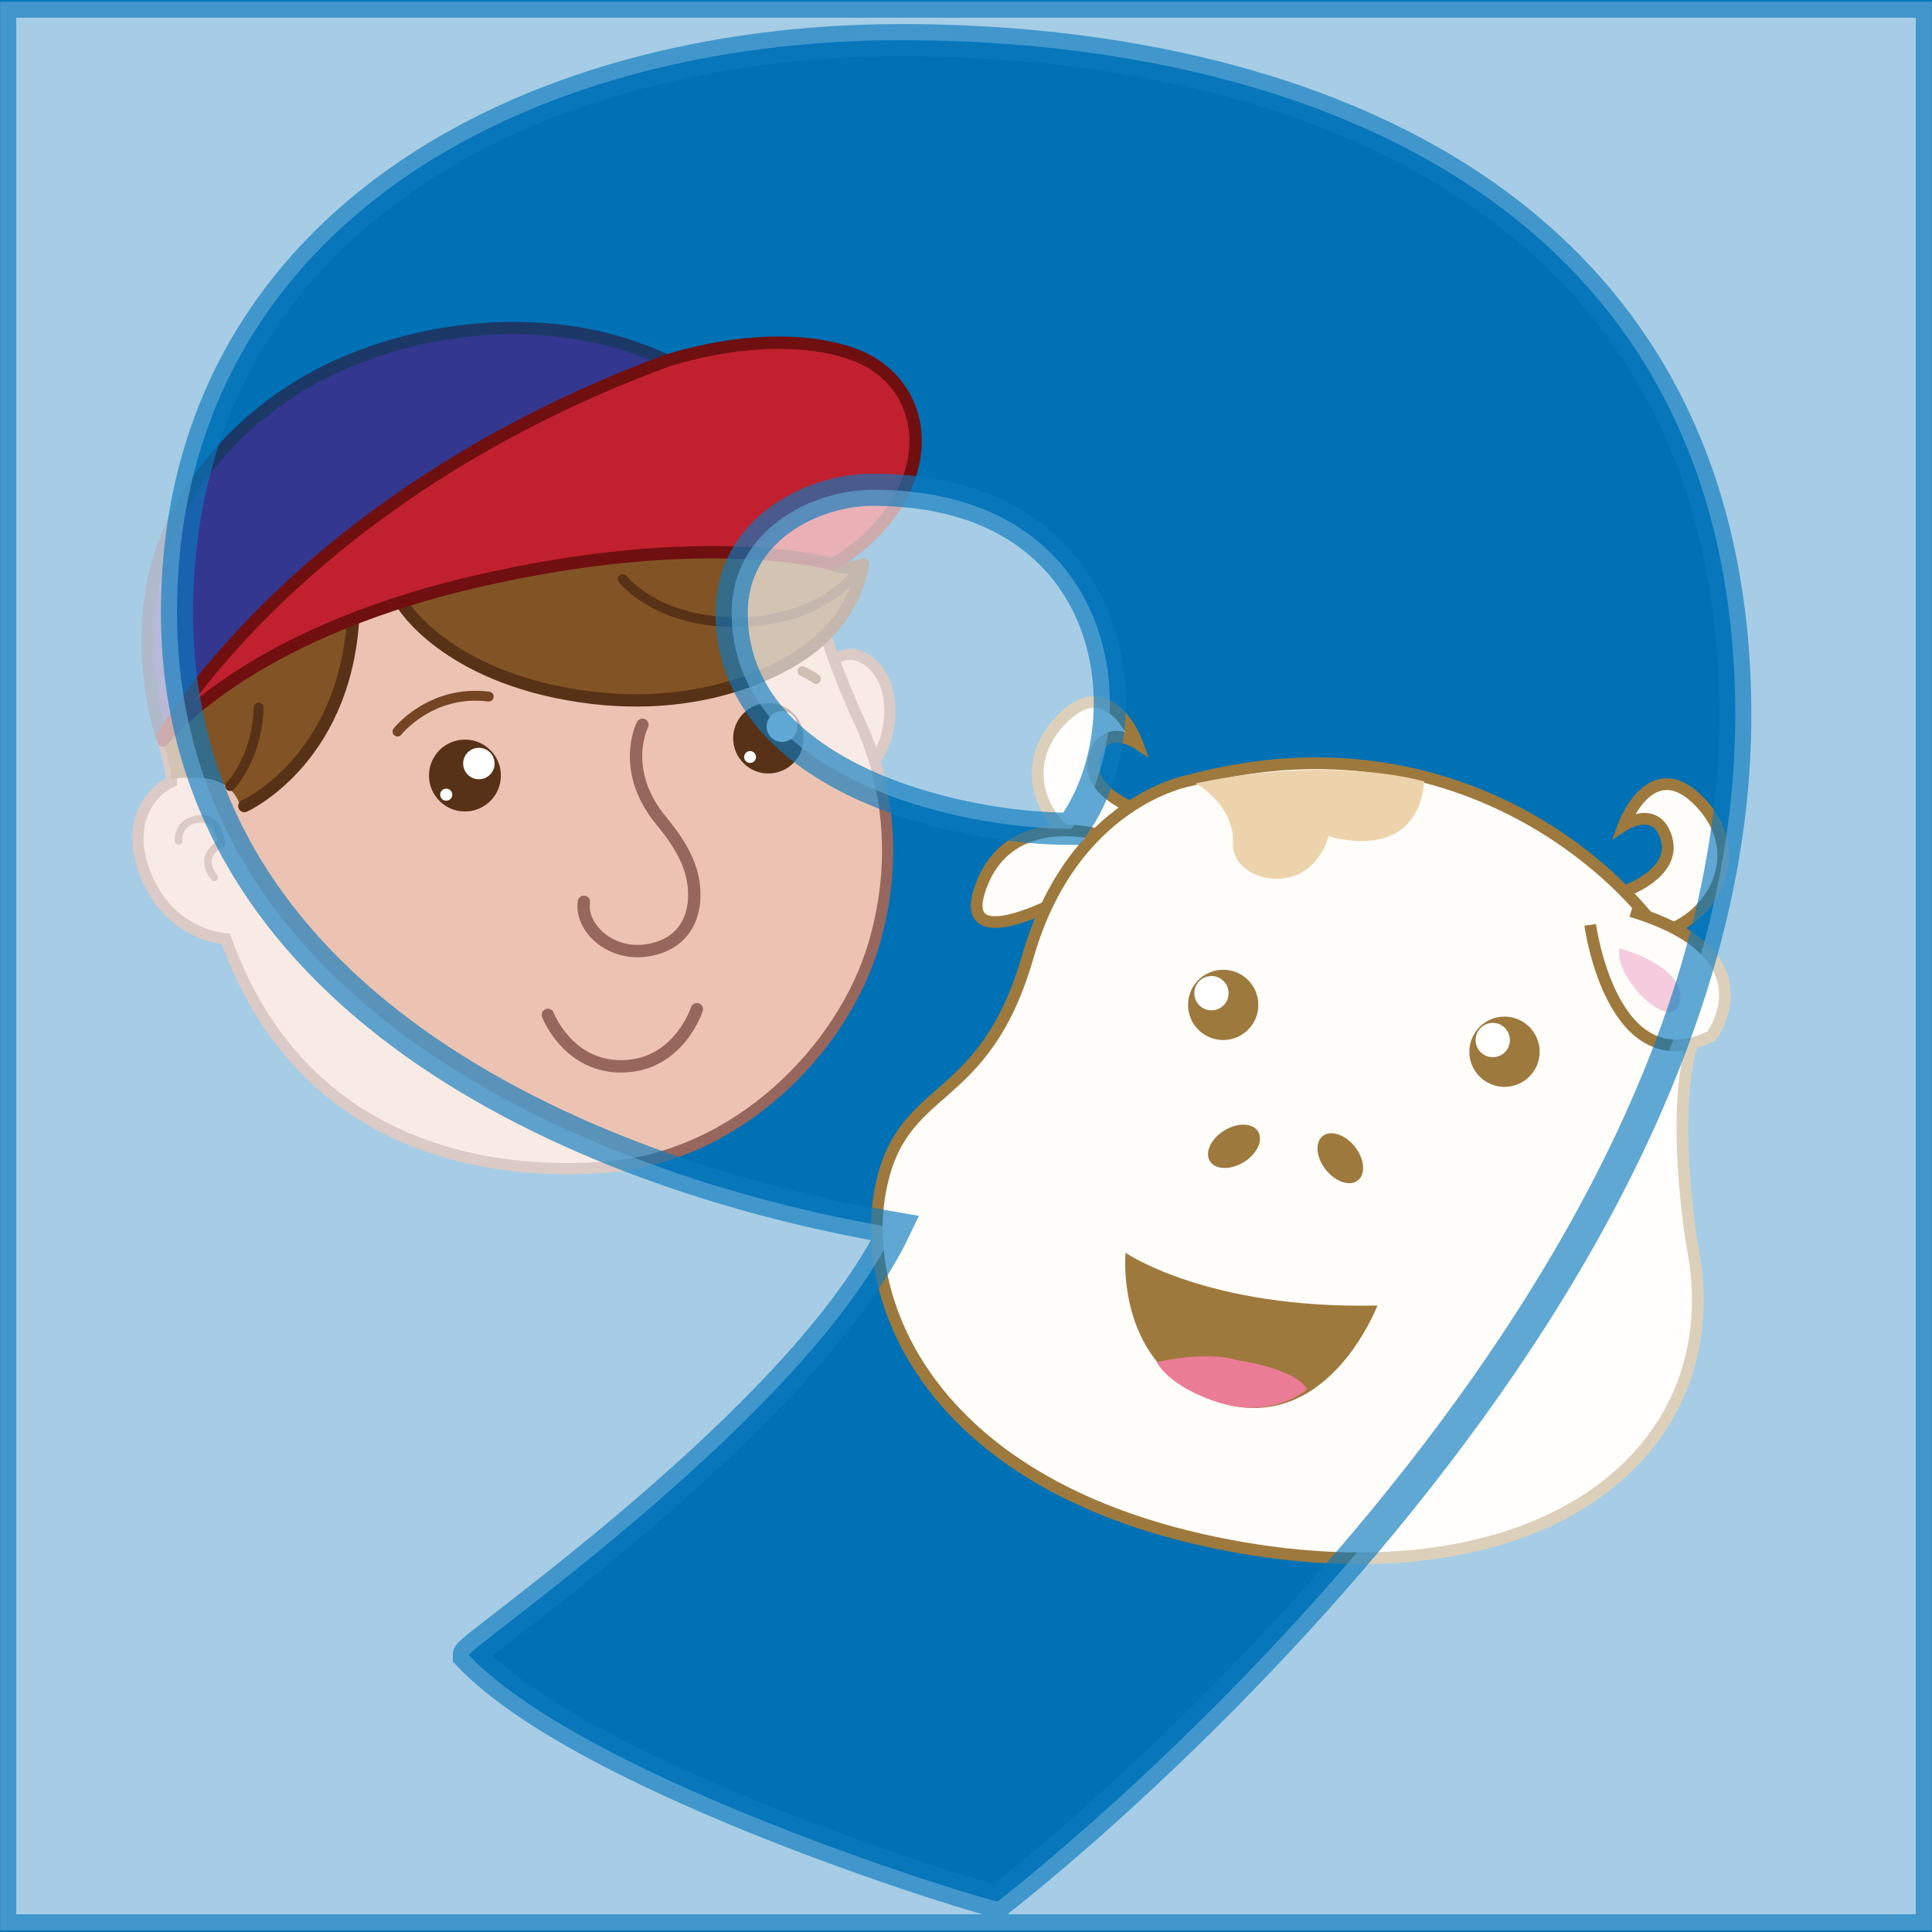 <svg version="1.1" id="Capa_1" xmlns="http://www.w3.org/2000/svg" xmlns:xlink="http://www.w3.org/1999/xlink" x="0px" y="0px" width="120px" height="120px" viewBox="0 0 120 120" enable-background="new 0 0 120 120" xml:space="preserve">
<rect x="0" y="0" width="120" height="120" fill="#333333" stroke="none"/>
<rect y="0.001" fill="#0071B5" width="119.998" height="119.999"/>
<path fill="#ECC3B2" d="M51.357,41.354c0,0,1.331-1.596,2.926,0c1.597,1.595,1.154,5.23-0.532,6.472
	C52.068,49.068,51.357,41.354,51.357,41.354"/>
<path fill="#ECC3B2" stroke="#97665D" stroke-width="0.695" stroke-miterlimit="10" d="M51.357,41.354c0,0,1.331-1.596,2.926,0
	c1.597,1.595,1.154,5.23-0.532,6.472C52.068,49.068,51.357,41.354,51.357,41.354z"/>
<path fill="#ECC3B2" stroke="#97665D" stroke-width="0.695" stroke-miterlimit="10" d="M10.125,45.985
	c0.528,1.721,0.531,2.574,0.531,2.574c-1.418,0.62-2.956,2.774-1.506,6.027c1.604,3.604,4.876,3.724,4.876,3.724
	c4.458,12.49,15.429,14.809,23.589,14.188c8.156-0.62,14.75-7.314,16.671-13.883c1.753-5.988,0.442-10.944-0.888-13.78
	c-1.33-2.839-2.129-5.409-2.129-5.409c1.773-1.775,2.129-4.257,2.129-4.257c-2.025,0.256-2.305-0.491-2.305-0.491
	s-8.027-2.333-20.347-0.093C18.426,36.824,11.342,43.763,10.125,45.985"/>
<path fill="none" stroke="#97665C" stroke-width="0.461" stroke-linecap="round" stroke-linejoin="round" d="M13.316,54.499
	c0,0-1.152-1.241,0.443-2.129c0,0-0.176-1.684-1.418-1.507c-1.408,0.2-1.25,1.386-1.25,1.386"/>
<path fill="#825425" d="M10.656,48.557c0,0-0.272-0.326,1.751-0.246c2.023,0.08,2.428,1.537,2.428,1.537s0.323,0.325,2.185-1.131
	c1.862-1.459,4.454-5.425,4.696-8.743c0,0,0.648-1.538-0.566-1.052c-1.213,0.484-7.562,2.879-11.025,7.062l0.503,1.921
	L10.656,48.557z"/>
<path fill="#825425" d="M25.116,37.303c0,0,2.104,3.237,6.88,4.937c4.779,1.7,13.679,2.51,18.699-2.266l2.105-2.915
	c0,0,0.971-1.618,0.08-1.618s-1.375-0.485-2.266-0.485C49.723,34.956,44.302,32.445,25.116,37.303"/>
<path fill="none" stroke="#573216" stroke-width="0.768" stroke-linecap="round" stroke-linejoin="round" d="M15.178,50.065
	c0,0,6.119-2.748,6.74-11.438"/>
<path fill="none" stroke="#573216" stroke-width="0.614" stroke-linecap="round" stroke-linejoin="round" d="M14.292,48.824
	c0,0,1.684-1.685,1.772-4.877"/>
<path fill="none" stroke="#573216" stroke-width="0.614" stroke-linecap="round" stroke-linejoin="round" d="M38.679,35.966
	c0,0,1.924,2.483,6.472,2.661c5.878,0.229,8.157-3.192,8.157-3.192"/>
<path fill="#333790" stroke="#1C3867" stroke-width="0.768" stroke-linecap="round" stroke-linejoin="round" d="M41.338,22.363
	c-6.429-2.983-14.128-2.355-20.041,0.214c-5.569,2.418-9.212,6.687-10.819,10.463c-2.735,6.427-0.354,12.945-0.354,12.945
	s1.582-3.469,8.488-8.32L41.338,22.363z"/>
<path fill="none" stroke="#573216" stroke-width="0.768" stroke-linecap="round" stroke-linejoin="round" d="M25.021,37.561
	c0,0,2.659,4.436,10.997,5.678c8.335,1.241,13.832-2.218,15.25-3.813c0,0,1.782-1.481,2.343-4.374c0,0-0.84,0.466-1.867,0"/>
<path fill="#C1202E" stroke="#700F10" stroke-width="0.768" stroke-linecap="round" stroke-linejoin="round" d="M51.745,35.052
	c0,0-7.835-2.277-22.29,1.092c-14.454,3.369-19.33,9.842-19.33,9.842v-0.265c0,0,8.301-14.777,31.169-23.27
	c0,0,6.208-2.199,11.386-0.56C58.279,23.666,58.559,30.944,51.745,35.052z"/>
<path fill="none" stroke="#97665C" stroke-width="0.768" stroke-linecap="round" stroke-linejoin="round" d="M39.902,45.017
	c0,0-1.429,2.807,1.152,5.941c1.133,1.375,1.885,2.625,2.042,4.078c0.184,1.729-0.488,3.169-1.982,3.748
	c-2.749,1.064-5.112-0.998-4.847-2.773"/>
<path fill="none" stroke="#754423" stroke-width="0.614" stroke-linecap="round" stroke-linejoin="round" d="M24.688,45.438
	c0,0,2.067-2.626,5.668-2.172"/>
<path fill="none" stroke="#754423" stroke-width="0.614" stroke-linecap="round" stroke-linejoin="round" d="M50.684,42.171
	c0,0-0.307-0.231-0.842-0.479"/>
<path fill="#573216" d="M31.111,48.17c0-1.232-0.999-2.233-2.233-2.233c-1.233,0-2.233,1-2.233,2.233c0,1.234,1,2.233,2.233,2.233
	C30.112,50.403,31.111,49.403,31.111,48.17"/>
<path fill="#FFFFFF" d="M30.721,47.425c0,0.539-0.438,0.976-0.977,0.976c-0.54,0-0.978-0.437-0.978-0.976
	c0-0.54,0.438-0.978,0.978-0.978S30.721,46.885,30.721,47.425"/>
<path fill="#FFFFFF" d="M28.092,49.358c0,0.208-0.168,0.375-0.376,0.375s-0.376-0.167-0.376-0.375s0.168-0.375,0.376-0.375
	S28.092,49.15,28.092,49.358"/>
<path fill="#573216" d="M49.914,45.854c0-1.206-0.98-2.188-2.189-2.188s-2.187,0.982-2.187,2.188c0,1.209,0.978,2.189,2.187,2.189
	S49.914,47.063,49.914,45.854"/>
<path fill="#FFFFFF" d="M49.531,45.123c0,0.53-0.429,0.958-0.957,0.958c-0.529,0-0.959-0.429-0.959-0.958
	c0-0.527,0.43-0.956,0.959-0.956C49.103,44.167,49.531,44.596,49.531,45.123"/>
<path fill="#FFFFFF" d="M46.955,47.02c0,0.204-0.165,0.366-0.369,0.366c-0.203,0-0.367-0.162-0.367-0.366s0.164-0.368,0.367-0.368
	C46.79,46.651,46.955,46.815,46.955,47.02"/>
<path fill="none" stroke="#97665C" stroke-width="0.768" stroke-linecap="round" stroke-linejoin="round" d="M34.029,63.034
	c0,0,1.248,3.296,4.701,3.198c3.45-0.102,4.553-3.549,4.553-3.549"/>
<path fill="#FEFDF9" stroke="#9E793D" stroke-width="0.728" stroke-miterlimit="10" d="M100.848,55.384
	c0,0,3.273-1.091,2.668-3.274c-0.604-2.183-2.668-0.849-2.668-0.849s1.697-4.608,4.729-1.455c3.03,3.152,0.849,7.033-2.063,8.003"/>
<path fill="#FEFDF9" stroke="#9E793D" stroke-width="0.728" stroke-miterlimit="10" d="M70.639,50.289c0,0-3.271-1.091-2.668-3.274
	c0.606-2.183,2.668-0.849,2.668-0.849s-1.697-4.608-4.729-1.455c-3.031,3.153-0.85,7.032,2.061,8.002"/>
<path fill="#FEFDF9" stroke="#9E793D" stroke-width="0.728" stroke-miterlimit="10" d="M68.335,51.866c0,0-5.578-1.698-7.396,3.152
	c-1.818,4.85,5.939,0.364,5.939,0.364"/>
<path fill="#FEFDF9" stroke="#9E793D" stroke-width="0.728" stroke-miterlimit="10" d="M73.913,48.47
	c0,0-7.276,1.213-10.063,10.913c-2.789,9.701-8,7.641-9.215,14.792c-1.213,7.155,3.637,18.675,22.432,21.948
	c18.793,3.273,30.679-5.941,28.011-18.916c0,0-1.456-8.852,0.241-12.975C107.016,60.111,94.284,43.014,73.913,48.47z"/>
<path fill="#FEFDF9" stroke="#9E793D" stroke-width="0.728" stroke-miterlimit="10" d="M98.77,57.443c0,0,1.334,9.943,7.52,6.913
	c0,0,3.88-5.092-4.973-7.759"/>
<path fill="#EDD3AC" d="M74.277,48.653c0,0,2.424,1.358,2.304,3.734c-0.121,2.376,4.729,3.621,5.94-0.453
	c0,0,5.457,1.811,5.94-3.395C88.464,48.54,82.887,46.843,74.277,48.653z"/>
<path fill="#F5CCDD" d="M100.588,58.898c0,0,4.123,1.091,3.76,3.274C103.982,64.354,100.225,60.838,100.588,58.898z"/>
<path fill="#9E793D" d="M69.911,77.813c0,0,5.093,3.519,15.644,3.274c0,0-3.033,8.003-9.701,6.063
	C69.184,85.211,69.911,77.813,69.911,77.813z"/>
<circle fill="#9E793D" cx="75.975" cy="62.415" r="2.183"/>
<circle fill="#FFFFFF" cx="75.246" cy="61.688" r="1.065"/>
<ellipse transform="matrix(0.853 -0.522 0.522 0.853 -25.896 50.472)" fill="#9E793D" cx="76.642" cy="71.202" rx="1.757" ry="1.153"/>
<ellipse transform="matrix(0.622 0.783 -0.783 0.622 87.828 -37.951)" fill="#9E793D" cx="83.198" cy="71.938" rx="1.758" ry="1.152"/>
<path fill="#EB7C96" d="M76.823,84.482c0,0,3.638,0.484,4.364,1.817c0,0-2.063,1.819-5.336,0.851
	c-3.273-0.971-4.002-2.547-4.002-2.547S74.884,83.877,76.823,84.482z"/>
<circle fill="#9E793D" cx="93.447" cy="65.326" r="2.183"/>
<circle fill="#FFFFFF" cx="92.718" cy="64.599" r="1.065"/>
<path opacity="0.65" fill="#FFFFFF" stroke="#0B7ABF" stroke-width="2" stroke-miterlimit="10" enable-background="new    " d="
	M0.009,0.101v119.799h119.982V0.101H0.009z M61.981,118.089c0.399,0.311-25.291-7.334-32.863-15.289
	c-0.004-0.469,20.908-14.816,26.486-26.518c-20.115-3.432-44.609-14.508-44.609-38.219c0-23.712,21.311-35.569,45.008-35.569
	c23.693,0,51.777,9.205,51.777,41.964C107.78,82.991,61.981,118.089,61.981,118.089z"/>
<path opacity="0.65" fill="#FFFFFF" stroke="#0B7ABF" stroke-width="2" stroke-miterlimit="10" enable-background="new    " d="
	M54.21,30.419c-3.783,0-8.766,2.497-8.766,7.645c0,9.984,13.545,13.416,21.104,13.416C71.333,45.079,69.741,30.419,54.21,30.419z"/>
</svg>
